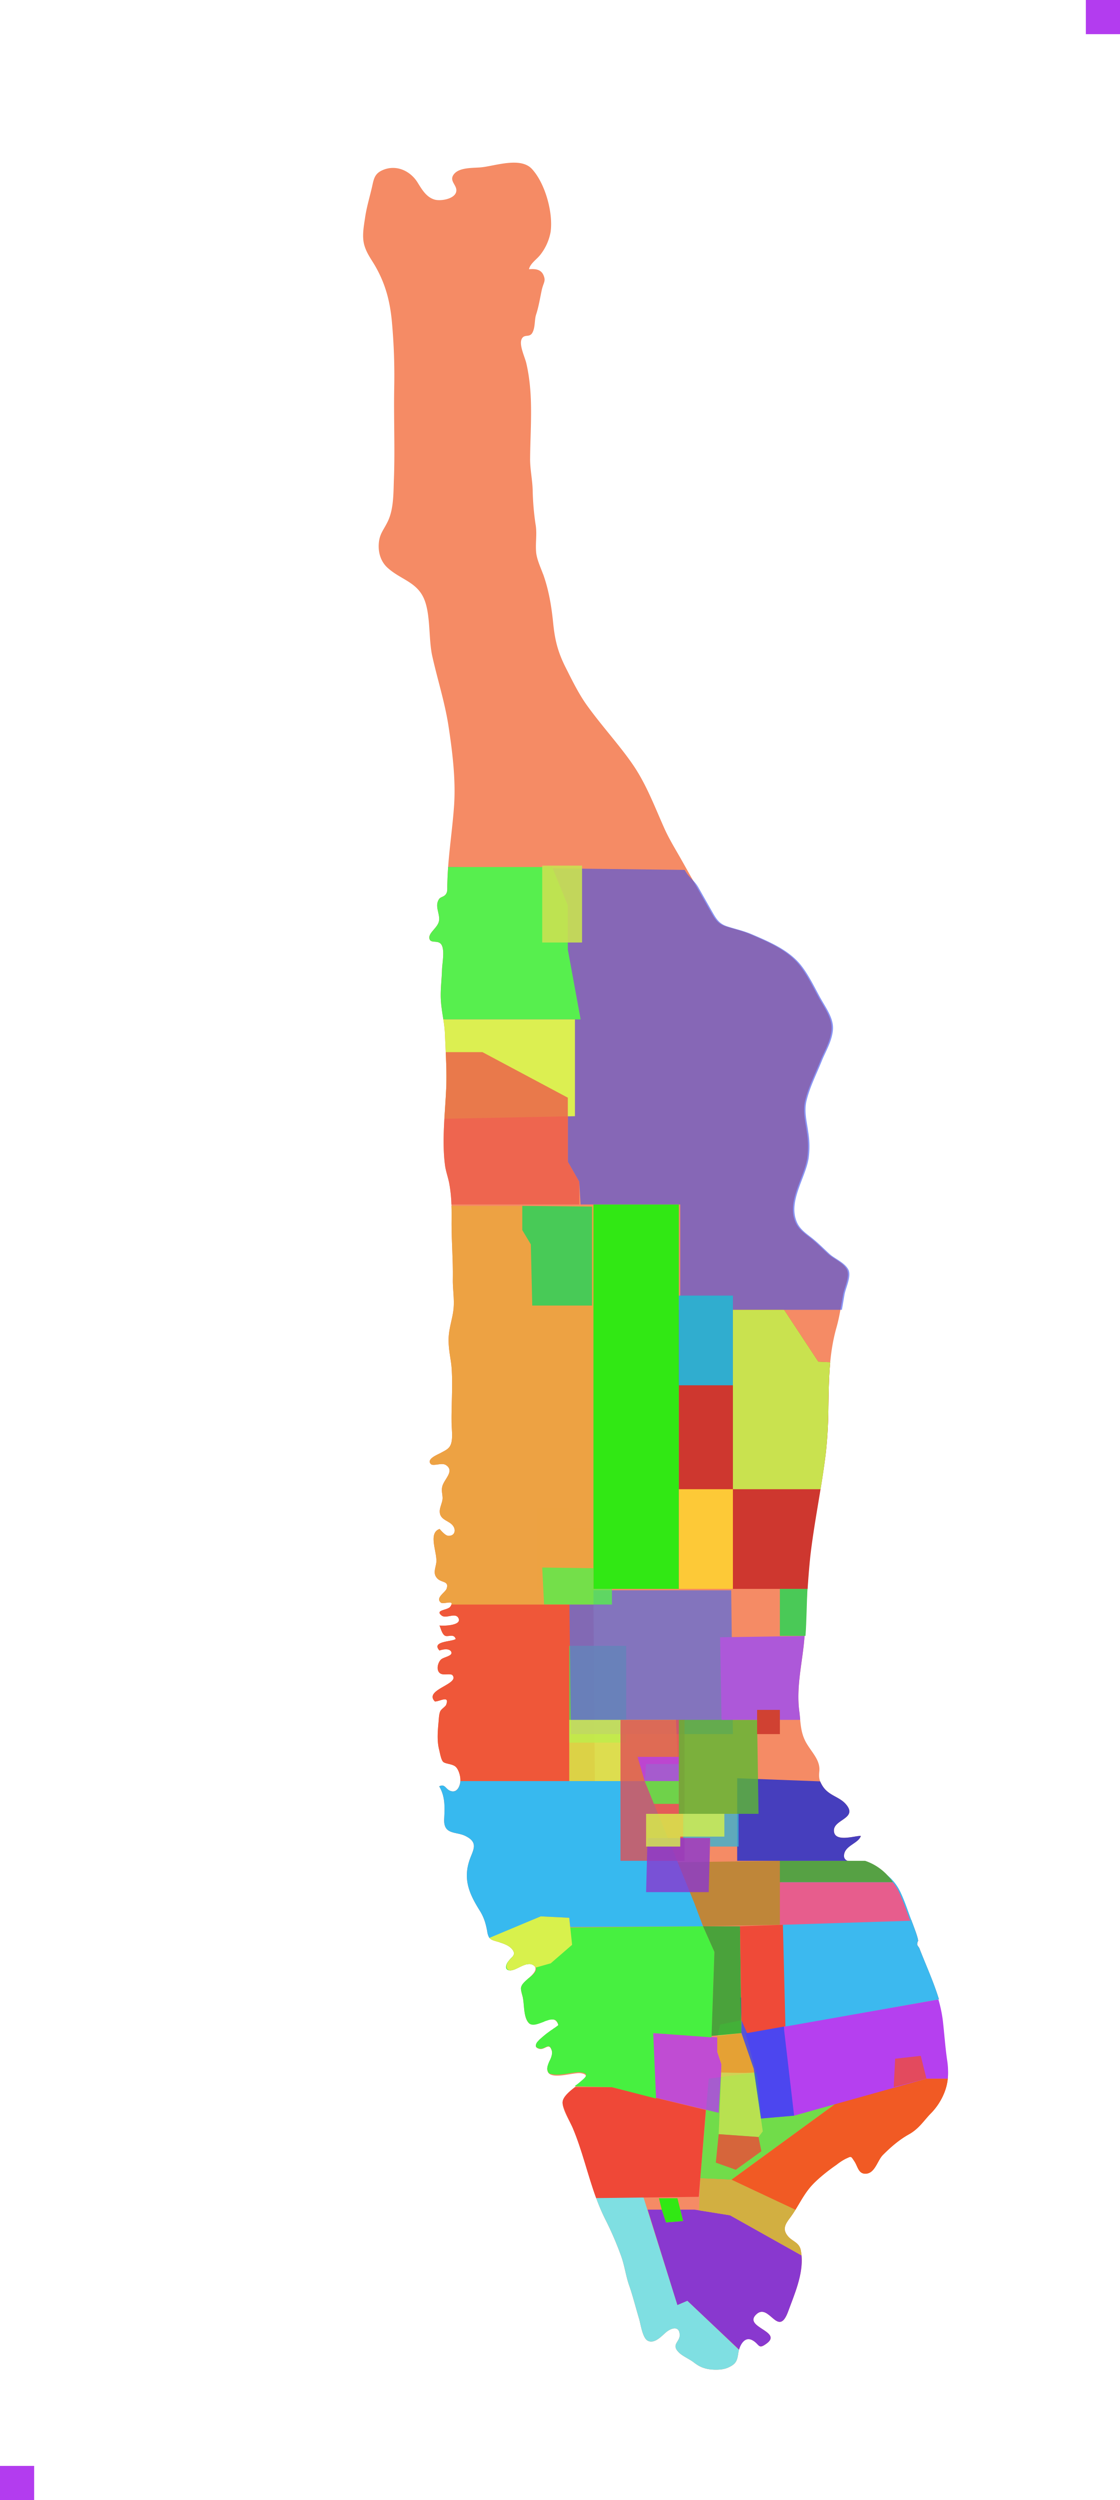 <svg id="Layer_1" data-name="Layer 1" xmlns="http://www.w3.org/2000/svg" viewBox="0 0 787 1756">
  <defs>
    <style>
      .cls-1, .cls-3 {
        fill: #f15a24;
      }

      .cls-1 {
        opacity: 0.7;
      }

      .cls-2 {
        fill: #50f044;
      }

      .cls-11, .cls-12, .cls-13, .cls-15, .cls-17, .cls-18, .cls-2, .cls-21, .cls-28, .cls-29, .cls-30, .cls-31, .cls-32, .cls-33, .cls-34, .cls-35, .cls-37, .cls-40, .cls-42, .cls-53, .cls-6, .cls-8 {
        opacity: 0.8;
      }

      .cls-4 {
        fill: #7fdfe2;
      }

      .cls-37, .cls-5 {
        fill: #8938cf;
      }

      .cls-6 {
        fill: lime;
      }

      .cls-13, .cls-7 {
        fill: #ef4837;
      }

      .cls-47, .cls-8 {
        fill: #b33cef;
      }

      .cls-9 {
        fill: #47f040;
      }

      .cls-10 {
        fill: #d2af41;
      }

      .cls-11 {
        fill: #c9e252;
      }

      .cls-12 {
        fill: #ea952c;
      }

      .cls-14 {
        fill: #b540ef;
      }

      .cls-15 {
        fill: #ef4d3a;
      }

      .cls-16 {
        fill: #eea64c;
      }

      .cls-17 {
        fill: #3247ef;
      }

      .cls-18 {
        fill: #20a831;
      }

      .cls-19 {
        fill: #ef4a38;
      }

      .cls-20 {
        fill: #3cb9ef;
      }

      .cls-21 {
        fill: #b1842f;
      }

      .cls-22 {
        fill: #e75d8d;
      }

      .cls-23 {
        fill: #56a144;
      }

      .cls-24 {
        fill: #d8f14c;
      }

      .cls-25 {
        fill: #37b9ef;
      }

      .cls-26 {
        fill: #463ebd;
      }

      .cls-27 {
        fill: #ef5739;
      }

      .cls-28 {
        fill: #53e054;
      }

      .cls-29 {
        fill: #676ed3;
      }

      .cls-30 {
        fill: #d7f14a;
      }

      .cls-31 {
        fill: #e04f55;
      }

      .cls-32 {
        fill: #52f046;
      }

      .cls-33 {
        fill: #b43def;
      }

      .cls-34 {
        fill: #5db933;
      }

      .cls-35 {
        fill: #3ab1d0;
      }

      .cls-36 {
        fill: #ad58d9;
      }

      .cls-38 {
        fill: #ce372f;
      }

      .cls-39, .cls-40 {
        fill: #eda243;
      }

      .cls-41 {
        fill: #3c4fec;
        opacity: 0.6;
      }

      .cls-42 {
        fill: #57ee4d;
      }

      .cls-43 {
        fill: #48ca57;
      }

      .cls-44 {
        fill: #d04132;
      }

      .cls-45 {
        fill: #fdc937;
      }

      .cls-46 {
        fill: #30adcf;
      }

      .cls-48 {
        fill: #c9e24f;
      }

      .cls-49 {
        fill: #4ac957;
      }

      .cls-50 {
        fill: #57ef4e;
      }

      .cls-51 {
        fill: #dcef51;
      }

      .cls-52 {
        fill: #c9e251;
        opacity: 0.9;
      }

      .cls-53 {
        fill: #ec5c4a;
      }
    </style>
  </defs>
  <title>manhattan</title>
  <path id="Manhattan" class="cls-1" d="M338.4,117.5c-5.4.6-15.4-.2-19.4,4.8s2.8,7.8,1.5,12.6-10.4,6.4-14.7,5.4c-6-1.5-9.2-7-12.3-12-5.2-8.5-15.6-13.2-25.3-8.5-5,2.4-5.6,6.1-6.7,11.1-1.6,7.1-3.8,14.2-4.9,21.5s-2.3,13.8-.6,19.8,5.2,10.3,7.9,15.1c6.9,12.2,10,23.8,11.4,37.9a418.2,418.2,0,0,1,1.7,47.6c-.4,21.1.6,42.3-.2,63.4-.4,10,0,22-4.8,31-2.6,5.2-5.2,7.8-5.8,14.1s1.1,13.3,6.7,18c8.7,7.6,19.4,9.5,24.6,20.3s3.5,27.9,6.1,40.6c3.7,16.8,9,33,11.6,50.1s5.1,36.9,3.9,55-4.5,37.5-4.8,56.2c-.1,2.3.4,4.8-1.1,6.7s-3.6,1.7-4.7,3.3c-3.3,4.9.7,10.1,0,15.1s-7.5,8.4-6.8,12.5,6.3.6,8.6,4.6.4,13.3.3,17.2c-.2,7.4-1.3,14.7-.8,22.1s2.7,16.2,2.9,24.4c.5,12.6,1.4,25.2.8,37.8-.8,17.2-3,35.5-.9,52.5.5,4.6,2.1,8.7,3,13.2,1.9,9.8,1.8,18.7,1.7,28.6,0,12.8,1.1,25.7.9,38.5-.2,7.1,1.2,14.2.5,21.3s-3.5,13.9-3.5,21.9,1.8,13.7,2.2,20.5c.8,12.6-.3,25.3-.1,37.8.1,4.3.9,9.9-.2,14s-3.8,5-7.6,7.1c-2,1.1-10.1,4.2-6.8,7.7,1.7,1.8,7.7-1.2,10.6.7,6.6,4.3-1.6,10.1-2.6,15.4-.6,2.7.2,4.9.3,7.6s-1.7,5.9-2,8.9c-.5,7.6,7.9,6.7,10.1,12.2,1.2,3-.5,5.9-4.2,5.6-1.9-.1-4.8-3.4-6-4.8-8.7,3-1.1,17.3-2.4,24.1-.7,4.2-2.3,7.3.7,10.6s8.5,1.6,6.6,7.3c-.9,2.6-8,6.3-4.1,9.7,1.9,1.7,10.5-2.6,6.7,2.9-1.9,2.6-11.1,2.2-6.1,6.2,3,2.5,9.5-2.2,11.7,1.6,3.3,5.6-10.9,5.8-13.2,5.4.9,2,1.8,6.1,3.9,7.2s6.2-1.8,7.5,2.3c-2.4,2-17.5,1.4-11.4,8.1,2.2-.8,7.1-1.8,8.3,1s-5.1,3.5-7.1,5.2-3.6,6.5-1.5,9.1,5.9.8,9.1,1.7c6.7,6.5-20.4,10.4-12,18.8,3.3.1,10.5-4.7,7.9,2.3-.4,1.2-3.3,2.9-4.1,4.5s-1,4.4-1.2,7.1c-.6,6.7-1.3,13.5.4,20.1.5,2,1.3,6.8,2.7,8.3s5.7,1.4,8.3,3.1,4.1,7.2,3.9,10.3-2,8.3-6.3,7.3-4.2-5.6-8.6-3.4c4.4,7.3,3.9,15.3,3.5,23-.5,11.2,8.2,8.6,14.8,11.8,10.3,5,4.9,10.5,2.6,18.3-4,13.3.8,23.3,7.6,34.2,3,4.8,4.2,9,5.2,14.3s1.9,6,6.9,7.4c3.2.9,7.8,2.4,10,4.7,4.6,4.8-.1,6.2-2.3,9.7s-.7,7.2,4.2,5.4,9.9-5.9,13.9-3-2.4,7.9-4.9,10.2c-5.2,4.7-4.4,5.9-2.9,11.6s.4,14.5,4.4,18.7,18.1-9,20.7,1.5c-2,2.1-22.9,14.3-13.3,16.6,4.1.9,6.8-4.9,8.7,1.3,1.1,3.9-2.3,8-2.9,11-2.6,11.6,17.3,4,23.2,4.8s3.7,3.5-.1,6.7-12.5,8.6-12.6,13.8,5.1,13.3,7,17.6c8.9,20.8,12.7,44,22.9,64.3a227.4,227.4,0,0,1,11.2,25.9c2.5,6.8,3.3,14,5.7,20.8s4.6,15.5,7,23.5c1,3.4,2.3,12.7,5.6,15,4.8,3.2,10.2-3,13.4-5.7s9.1-5,9.5,1.7c.3,5.1-6.1,6.7-.9,12.2,2.4,2.7,7.7,4.9,10.8,7.3s5.6,3.7,9.1,4.5,10.2,1.2,14.7-.7c6.2-2.7,6.7-5,7.6-10.9s4.2-11.6,9.9-8.4,3.8,6.8,10.1,2.1c11-8.4-16.7-11.3-7.6-20.2s15.4,17.1,22.5-2.1c4.8-13.2,11.9-28.9,8.9-43.2-1.2-5.4-5.8-6-8.9-9.6-4.5-5.2-1.7-9,1.7-13.5,4.9-6.6,8.3-14.3,13.6-20.7s11.9-11.4,18.7-16.1a39.2,39.2,0,0,1,6.4-4.2c4.1-1.8,3.5-2.2,6.1,1.7s2.9,9.5,8.8,8.7,7.6-9.5,11.4-13.2c5.6-5.6,11.4-10.6,18.2-14.4s10.1-9.1,14.9-14.2a43.8,43.8,0,0,0,10-15.1c2.7-6.9,3.1-12.9,2-20.4-1.4-9.3-2-18.8-3.1-28.3-2.3-18.2-10.8-35.4-17.4-52.5-.3-.9-1.5-1.9-1.6-2.9a5.5,5.5,0,0,1,.7-2.6c-.6-3.5-2.4-7.9-3.8-11.8-2.8-7.1-5-14.3-8.1-21.1-5.7-12.9-15.9-18.6-29.5-21.5-4.7-1-11.1-.9-9.5-6.9s10.2-7.4,11.6-12.3c-3.8-.3-19.3,5.2-18.9-4.2.5-7.6,17.4-8.2,8-18.5-4.7-5-11.6-5.6-15.9-12.2-2.4-3.9-2.8-5.8-2.4-10.2,1-8.2-5.6-13.7-9.5-20.9s-3.6-14.4-4.6-21.9c-2.2-17.4,2.4-34.4,3.7-51.7,1.5-19.5,1.9-39.2,4.1-58.6,2.8-24,8-47.9,10.9-71.8a308.1,308.1,0,0,0,1.8-31.8c.3-18.7.5-36.9,5.6-55,2.2-7.7,3.3-15.4,4.7-23.3.9-5.1,5.2-13.2,2.6-17.9s-9.3-7.4-12.8-10.5-8.3-8.1-13.1-11.8-8.6-6.5-10.5-11.7c-5.4-14.3,6.3-30,8.6-43.8a61.7,61.7,0,0,0-.2-18.2c-1-7.7-3.1-14.8-1.2-22.6,2.4-9.8,7.2-19,10.9-28.3,2.9-6.9,6.9-13.4,7.6-21.2s-4.6-15-8.5-21.9-8.9-17.7-15-24.8c-8.5-9.8-21.2-15.2-33.3-20.4-5.8-2.5-11.5-3.7-17.4-5.6s-7.8-5.3-11.1-11.1l-8.9-15.7-10.6-18.8c-4.4-7.9-9.3-15.6-12.9-23.8-6.6-14.8-12.3-30-21.4-43.5s-22.3-27.8-32.7-42.3c-5.9-8.2-10.5-17.7-15-26.6-5.5-10.9-7.6-19.3-8.8-31.3s-3.1-23.2-7-34.2c-.1-.1-.1-.3-.2-.4-1.8-4.9-4.5-10.6-4.8-15.6-.5-6.6.8-12.7-.4-19.3a189.4,189.4,0,0,1-2-23.8c-.2-7.6-1.9-14.9-1.8-22.4.2-22.6,2.5-44.6-2.7-66.9-1-4.2-5.1-12.6-3.3-16.7s5.5-.8,7.6-4.6,1.4-9.1,2.6-12.7c1.8-5.5,2.7-11.2,3.9-16.9s3.1-6.4,1.4-10.6-5.5-4.8-10.3-4.4c.9-4.1,5.6-7,8.1-10.3a36.3,36.3,0,0,0,7.1-15.9c1.9-13.5-3.8-34.1-13.1-44.2C365.9,110.1,348.4,116.4,338.4,117.5Z"/>
  <polygon id="CHINATOWN" class="cls-2" points="492 1530 498 1460 612 1445 614 1458 514 1531 492 1530"/>
  <path id="TWO_BRIDGES" class="cls-3" d="M587.8,1520.5a39.2,39.2,0,0,1,6.4-4.2c4.1-1.8,3.5-2.2,6.1,1.7s2.9,9.5,8.8,8.7,7.6-9.5,11.4-13.2c5.6-5.6,11.4-10.6,18.2-14.4s10.1-9.1,14.9-14.2a43.8,43.8,0,0,0,10-15.1,36.9,36.9,0,0,0,2.4-9.8H651l-63.3,17.2L514,1531l44,21h1c3.2-5.2,6.1-10.7,10.1-15.5S581,1525.2,587.8,1520.5Z"/>
  <path id="LOWER_MANHATTAN" class="cls-4" d="M476,1619l-23.8-75.5s-33.7-.8-33.3.4a147.7,147.7,0,0,0,6.3,14.7,227.4,227.4,0,0,1,11.2,25.9c2.5,6.8,3.3,14,5.7,20.8s4.6,15.5,7,23.5c1,3.4,2.3,12.7,5.6,15,4.8,3.2,10.2-3,13.4-5.7s9.1-5,9.5,1.7c.3,5.1-6.1,6.7-.9,12.2,2.4,2.7,7.7,4.9,10.8,7.3s5.6,3.7,9.1,4.5,10.2,1.2,14.7-.7c6.2-2.7,6.7-5,7.6-10.9.1-.5.3-1.1.4-1.7L483,1616Z"/>
  <path id="FINANCIAL_DISTRICT" class="cls-5" d="M488,1552H478l2,8-12,1-3-9h-9.9L476,1619l7-3,36,34,.3.4c1.3-4.4,4.5-9.4,9.5-6.6s3.8,6.8,10.1,2.1c11-8.4-16.7-11.3-7.6-20.2s15.4,17.1,22.5-2.1c4.4-12,10.7-26.1,9.4-39.4L513,1556Z"/>
  <polygon id="RADIO_CITY" class="cls-6" points="480 1560 478 1552 476 1544 463 1544 465 1552 468 1561 480 1560"/>
  <path id="TRIBECA" class="cls-7" d="M496,1482l-66-16H404c-4,3.1-8.6,6.9-8.7,10.7s5.1,13.3,7,17.6c6.8,16,10.6,33.3,16.6,49.6l72.1-.9Z"/>
  <polygon id="SOHO" class="cls-8" points="445 1434 459 1428 504 1431 504 1441 507 1450 505 1484 460.7 1473.4 445 1434"/>
  <path id="WEST_VILLAGE" class="cls-9" d="M430,1466l31,8-2-46,41,3,2-60-8-18-111,1-31.7,10.3,1,.4h.3l.8.3.5.2,1,.4.9.4.4.2.8.4.4.3.7.5.3.2.8.7a5.6,5.6,0,0,1,1.9,3.1,2.4,2.4,0,0,1,0,1.2c0,.2-.1.3-.2.5a4.2,4.2,0,0,1-1.1,1.6,23.6,23.6,0,0,0-2.9,3.3,6.4,6.4,0,0,0-1.3,3c-.4,2.6,1.8,3.8,5.5,2.4l.7-.2,1.6-.8,3.5-1.7,2.9-1,1.9-.2h.9a4.4,4.4,0,0,1,2.4.9c2.9,2,1.5,4.4-.6,6.5l-.7.7-1.1.9-.7.6-.7.5-1.1,1c-1.9,1.7-3.1,3-3.6,4.2a5.6,5.6,0,0,0-.4,1.2,2.8,2.8,0,0,0,0,1.3,6.9,6.9,0,0,0,.2,1.3q.3,1.5.9,3.6c1.3,5.1.4,14.5,4.4,18.7,2,2.2,5.4,1.1,8.9-.2l1.6-.6.8-.4,3.1-1,1.4-.2h1.9l.6.2a2.5,2.5,0,0,1,1,.8,4.4,4.4,0,0,1,.8,1.1,4.9,4.9,0,0,1,.6,1.7c-.1.2-.3.3-.5.5l-1.6,1.2-1.4.9a9.1,9.1,0,0,1-1.6,1.1l-3.4,2.5-1.7,1.4-2.3,2-.7.6-1.2,1.3a4.8,4.8,0,0,0-1.4,2.9,1.5,1.5,0,0,0,.2.9l.3.4a7.7,7.7,0,0,0,2,.9c2.7.6,4.7-1.7,6.4-1.6h.5l.4.3.4.4.2.3a15.9,15.9,0,0,1,.8,1.8,7.7,7.7,0,0,1,.2,1.5,8.3,8.3,0,0,1-.3,2.2c-.1.5-.3.9-.4,1.4l-.6,1.4a22.1,22.1,0,0,0-1.8,4.5h0a2.9,2.9,0,0,0-.2.9v.2c0,.3-.1.5-.1.8h0c0,.3.1.5.1.7v.3c.1.1.1.3.2.5h0c.1.2.1.4.2.5v.2l.3.3v.2c.1.1.2.3.3.3l.2.2.3.2.4.3h.8l.9.2c5.6,1.2,15.7-1.9,19.6-1.4,6.9.9,3.7,3.5-.1,6.7-1,.9-2.3,1.9-3.8,3l.3.2Z"/>
  <path id="CIVIC_CENTER" class="cls-10" d="M492.1,1530l-1,22.5L513,1556l50,28,.2.2c-.1-1.3-.3-2.6-.5-3.8-1.2-5.4-5.8-6-8.9-9.6-4.5-5.2-1.7-9,1.7-13.5,1.2-1.7,2.4-3.4,3.5-5.2L514,1531Z"/>
  <polygon id="LITTLE_ITALY" class="cls-11" points="506 1422 504 1431 504 1441 507 1450 505 1499 533 1501 536 1497 529 1449 521 1428 521 1419 506 1422"/>
  <path id="NOLITA" class="cls-12" d="M506.8,1455.7c7.7.1,15.4.5,23.2,0l-1-6.7-8-21-17,2v11l3,9Z"/>
  <polygon id="FIVE_POINTS" class="cls-13" points="505 1499 503 1519 517 1524 535 1511 533 1501 505 1499"/>
  <path id="LOWER_EAST_SIDE" class="cls-14" d="M532,1458l3,30,23-2,93-26h15a54,54,0,0,0-.4-12.6c-1.4-9.3-2-18.8-3.1-28.3a93.8,93.8,0,0,0-3.1-14.7l-135.6,23.7Z"/>
  <polygon id="COOPERATIVE_VILLAGE" class="cls-15" points="647 1444 629 1446 628 1466 651 1460 647 1444"/>
  <rect id="LITTLE_GERMANY" class="cls-16" x="555" y="1365" width="31" height="32"/>
  <polygon id="BOWERY" class="cls-17" points="534.7 1488 558 1486 551 1426 550 1403 520 1403 521 1419 521 1428 529.6 1453 534.7 1488"/>
  <polygon id="NOHO" class="cls-18" points="494 1353 520 1353 521 1428 500 1430 502 1371 494 1353"/>
  <path id="EAST_VILLAGE" class="cls-19" d="M521,1419l4,9,134.7-23.9c-3.7-12.1-9.1-23.8-13.6-35.5-.3-.9-1.5-1.9-1.6-2.9a5.5,5.5,0,0,1,.7-2.6c-.6-3.5-2.4-7.9-3.8-11.8-.4-.9-.7-1.8-1-2.7L520,1353Z"/>
  <path id="ALPHABET_CITY" class="cls-20" d="M551.9,1423.4l107.9-19.1c-3.7-12.2-9.1-23.9-13.7-35.7-.3-.9-1.5-1.9-1.6-2.9a5.5,5.5,0,0,1,.7-2.6c-.6-3.5-2.4-7.9-3.8-11.8-2.8-7.1-5-14.3-8.1-21.1-5.7-12.9-15.9-18.6-29.5-21.5-2.5-.5-5.3-.8-7.3-1.7H549Z"/>
  <polygon id="GRAMERCY" class="cls-21" points="549 1307 476 1308 494 1353 549 1351.9 549 1307"/>
  <path id="STUYVESANT_TOWN" class="cls-22" d="M548,1352l91.6-2.9c-2.4-6.3-4.5-12.7-7.3-18.9a34.3,34.3,0,0,0-4.9-8.2H548Z"/>
  <path id="PETER_COOPER_VILLAGE" class="cls-23" d="M548,1322h79.4a37.9,37.9,0,0,0-19.5-15H548Z"/>
  <path id="MEATPACKING_DISTRICT" class="cls-24" d="M402,1366l-2-19-20-1-36.4,14.7c.9,1.7,2.4,2.1,5.6,3s7.8,2.4,10,4.7c4.6,4.8-.1,6.2-2.3,9.7s-.7,7.2,4.2,5.4,9.9-5.9,13.9-3a4.8,4.8,0,0,1,1.4,1.5l10.6-3Z"/>
  <path id="CHELSEA" class="cls-25" d="M380,1346l20,1,.7,6.5,93.3-.5-6-16-35-86H323.5c-.2,3.5-2.1,8.1-6.3,7.1s-4.2-5.6-8.6-3.4c4.4,7.3,3.9,15.3,3.5,23-.5,11.2,8.2,8.6,14.8,11.8,10.3,5,4.9,10.5,2.6,18.3-4,13.3.8,23.3,7.6,34.2,3,4.8,4.2,9,5.2,14.3a11.7,11.7,0,0,0,1.5,4.8h.2Z"/>
  <path id="KIPS_BAY" class="cls-26" d="M518,1307h77.5c-1.9-.9-2.9-2.3-2.2-5.2,1.5-5.7,10.2-7.4,11.6-12.3-3.8-.3-19.3,5.2-18.9-4.2.5-7.6,17.4-8.2,8-18.5-4.7-5-11.6-5.6-15.9-12.2a23,23,0,0,1-1.8-3.4L518,1249Z"/>
  <path id="HELLS_KITCHEN" class="cls-27" d="M417,1127H317.2a5.6,5.6,0,0,1-.8,1.5c-1.9,2.6-11.1,2.2-6.1,6.2,3,2.5,9.5-2.2,11.7,1.6,3.3,5.6-10.9,5.8-13.2,5.4.9,2,1.8,6.1,3.9,7.2s6.2-1.8,7.5,2.3c-2.4,2-17.5,1.4-11.4,8.1,2.2-.8,7.1-1.8,8.3,1s-5.1,3.5-7.1,5.2-3.6,6.5-1.5,9.1,5.9.8,9.1,1.7c6.7,6.5-20.4,10.4-12,18.8,3.3.1,10.5-4.7,7.9,2.3-.4,1.2-3.3,2.9-4.1,4.5s-1,4.4-1.2,7.1c-.6,6.7-1.3,13.5.4,20.1.5,2,1.3,6.8,2.7,8.3s5.7,1.4,8.3,3.1,4.1,7.2,3.9,10.3v.2H418Z"/>
  <rect id="TIMES_SQUARE" class="cls-28" x="400" y="1156" width="40" height="68"/>
  <polygon id="MIDTOWN" class="cls-29" points="515 1218 513.8 1117 400 1117 401.2 1218 515 1218"/>
  <polygon id="GARMENT_DISTRICT" class="cls-30" points="475 1208 400 1208 400 1251 477 1251 475 1208"/>
  <rect id="TENDERLOIN" class="cls-31" x="436" y="1208" width="45" height="99"/>
  <polygon id="KOREATOWN" class="cls-32" points="477 1267 477 1239 454 1239 453 1251 459.5 1267 477 1267"/>
  <polygon id="HERALD_SQUARE" class="cls-33" points="448 1234 453 1251 477 1251 477 1234 448 1234"/>
  <polygon id="MURRAY_HILL" class="cls-34" points="477 1208 477 1274 533 1274 532 1208 477 1208"/>
  <polygon id="ROSE_HILL" class="cls-35" points="480.1 1274 480 1291 499 1291 499 1297 519 1297 519 1274 480.1 1274"/>
  <path id="TURTLE_BAY" class="cls-36" d="M507,1208h55.3c-.2-2.1-.4-4.3-.7-6.4-2.2-17.4,2.4-34.4,3.7-51.7a2.2,2.2,0,0,0,.1-.8l-59.4.9Z"/>
  <polygon id="FLATIRON_DISTRICT" class="cls-37" points="499 1291 498 1329 454 1329 455 1291 499 1291"/>
  <polygon id="NOMAD" class="cls-30" points="454 1297 478 1297 478 1290 509 1290 509 1274 454 1274 454 1297"/>
  <path id="UPPER_EAST_SIDE" class="cls-38" d="M551,920H477v196h90.5c.5-7.7,1.1-15.3,1.9-22.9,2.8-24.3,8-48.5,10.9-72.6a313.9,313.9,0,0,0,1.8-32.1c.2-10.7.3-21.2,1.3-31.6l-8.4-.4Z"/>
  <path id="UPPER_WEST_SIDE" class="cls-39" d="M417,847H317.2c.2,4.1.1,8.2.1,12.5,0,12.8,1.1,25.7.9,38.5-.2,7.1,1.2,14.2.5,21.3s-3.5,13.9-3.5,21.9,1.8,13.7,2.2,20.5c.8,12.6-.3,25.3-.1,37.8.1,4.3.9,9.9-.2,14s-3.8,5-7.6,7.1c-2,1.1-10.1,4.2-6.8,7.7,1.7,1.8,7.7-1.2,10.6.7,6.6,4.3-1.6,10.1-2.6,15.4-.6,2.7.2,4.9.3,7.6s-1.7,5.9-2,8.9c-.5,7.6,7.9,6.7,10.1,12.2,1.2,3-.5,5.9-4.2,5.6-1.9-.1-4.8-3.4-6-4.8-8.7,3-1.1,17.3-2.4,24.1-.7,4.2-2.3,7.3.7,10.6s8.5,1.6,6.6,7.3c-.9,2.6-8,6.3-4.1,9.7,1.7,1.5,8.6-1.8,7.5,1.4H417Z"/>
  <rect id="CENTRAL_PARK" class="cls-6" x="417" y="846" width="60" height="270"/>
  <polygon id="LINCOLN_SQUARE" class="cls-40" points="416 1116 416 1073 401 1073 400 1059 377 1059 377 1116 416 1116"/>
  <path id="HARLEM" class="cls-41" d="M399,771v45l8,14,1,16h70v74H591.6l1.8-10.6c.9-5.1,5.2-13.2,2.6-17.9s-9.3-7.4-12.8-10.5-8.3-8.1-13.1-11.8-8.6-6.5-10.5-11.7c-5.4-14.3,6.3-30,8.6-43.8a61.7,61.7,0,0,0-.2-18.2c-1-7.7-3.1-14.8-1.2-22.6,2.4-9.8,7.2-19,10.9-28.3,2.9-6.9,6.9-13.4,7.6-21.2s-4.6-15-8.5-21.9-8.9-17.7-15-24.8c-8.5-9.8-21.2-15.2-33.3-20.4-5.8-2.5-11.5-3.7-17.4-5.6s-7.8-5.3-11.1-11.1l-8.9-15.7c-3.3-6-6.7-6.9-10-12.9L315,609c-.4,5.2.4,7.3.3,12.5-.1,2.3.4,4.8-1.1,6.7s-3.6,1.7-4.7,3.3c-3.3,4.9.7,10.1,0,15.1-.5,3.4-5.3,6.9-6.5,10.4v2.9c1.3,2.8,6.1.1,8.3,3.8s.4,13.3.3,17.2c-.2,7.4-1.3,14.7-.8,22.1s2.7,16.2,2.9,24.4c.2,3.8.3,7.5.5,11.2L339,740Z"/>
  <polygon id="COLUMBUS_CIRCLE" class="cls-42" points="430 1127 430 1116 417 1116 417 1101.5 381 1101 382.3 1126.9 430 1127"/>
  <polygon id="MANHATTAN_VALLEY" class="cls-43" points="416 847.5 367 847 367 864 373 874 374 917 416 917 416 847.5"/>
  <rect id="TUDOR_CITY" class="cls-44" x="532" y="1201" width="16" height="17"/>
  <rect id="LENOX_HILL" class="cls-45" x="477" y="1046" width="38" height="70"/>
  <rect id="CARNEGIE_HILL" class="cls-46" x="477" y="910" width="38" height="63"/>
  <rect class="cls-47" y="1732" width="24" height="24"/>
  <rect class="cls-47" x="763" width="24" height="24"/>
  <path id="YORKVILLE" class="cls-48" d="M582.1,988.4c.2-10.7.3-21.2,1.3-31.6l-8.4-.4L551,920H515v126h61.6c1.4-8.5,2.7-17,3.7-25.5A313.9,313.9,0,0,0,582.1,988.4Z"/>
  <path id="SUTTON_PLACE" class="cls-49" d="M548,1149h18c.8-10.3.8-22.7,1.4-33H548Z"/>
  <path id="HAMILTON_HEIGHTS" class="cls-50" d="M408,716l-9-49V636l-11-27H314.9c-.3,4.2-.5,8.3-.6,12.5-.1,2.3.4,4.8-1.1,6.7s-3.6,1.7-4.7,3.3c-3.3,4.9.7,10.1,0,15.1s-7.5,8.4-6.8,12.5,6.3.6,8.6,4.6.4,13.3.3,17.2c-.2,7.4-1.3,14.7-.8,22.1.3,4.3,1,8.7,1.7,13H408Z"/>
  <path id="MANHATTANVILLE" class="cls-51" d="M404,716H311.5a88.2,88.2,0,0,1,1.2,11.4c.5,12.6,1.4,25.2.8,37.8-.3,6.7-.8,13.6-1.2,20.6L404,784Z"/>
  <rect id="SUGAR_HILL" class="cls-52" x="381" y="608" width="28" height="54"/>
  <path id="MORNINGSIDE_HEIGHTS" class="cls-53" d="M407,830l-8-14V771l-60-32H313.2c.4,8.7.7,17.5.3,26.2-.8,17.2-3,35.5-.9,52.5.5,4.6,2.1,8.7,3,13.2a99.4,99.4,0,0,1,1.6,15.1H407Z"/>
</svg>
